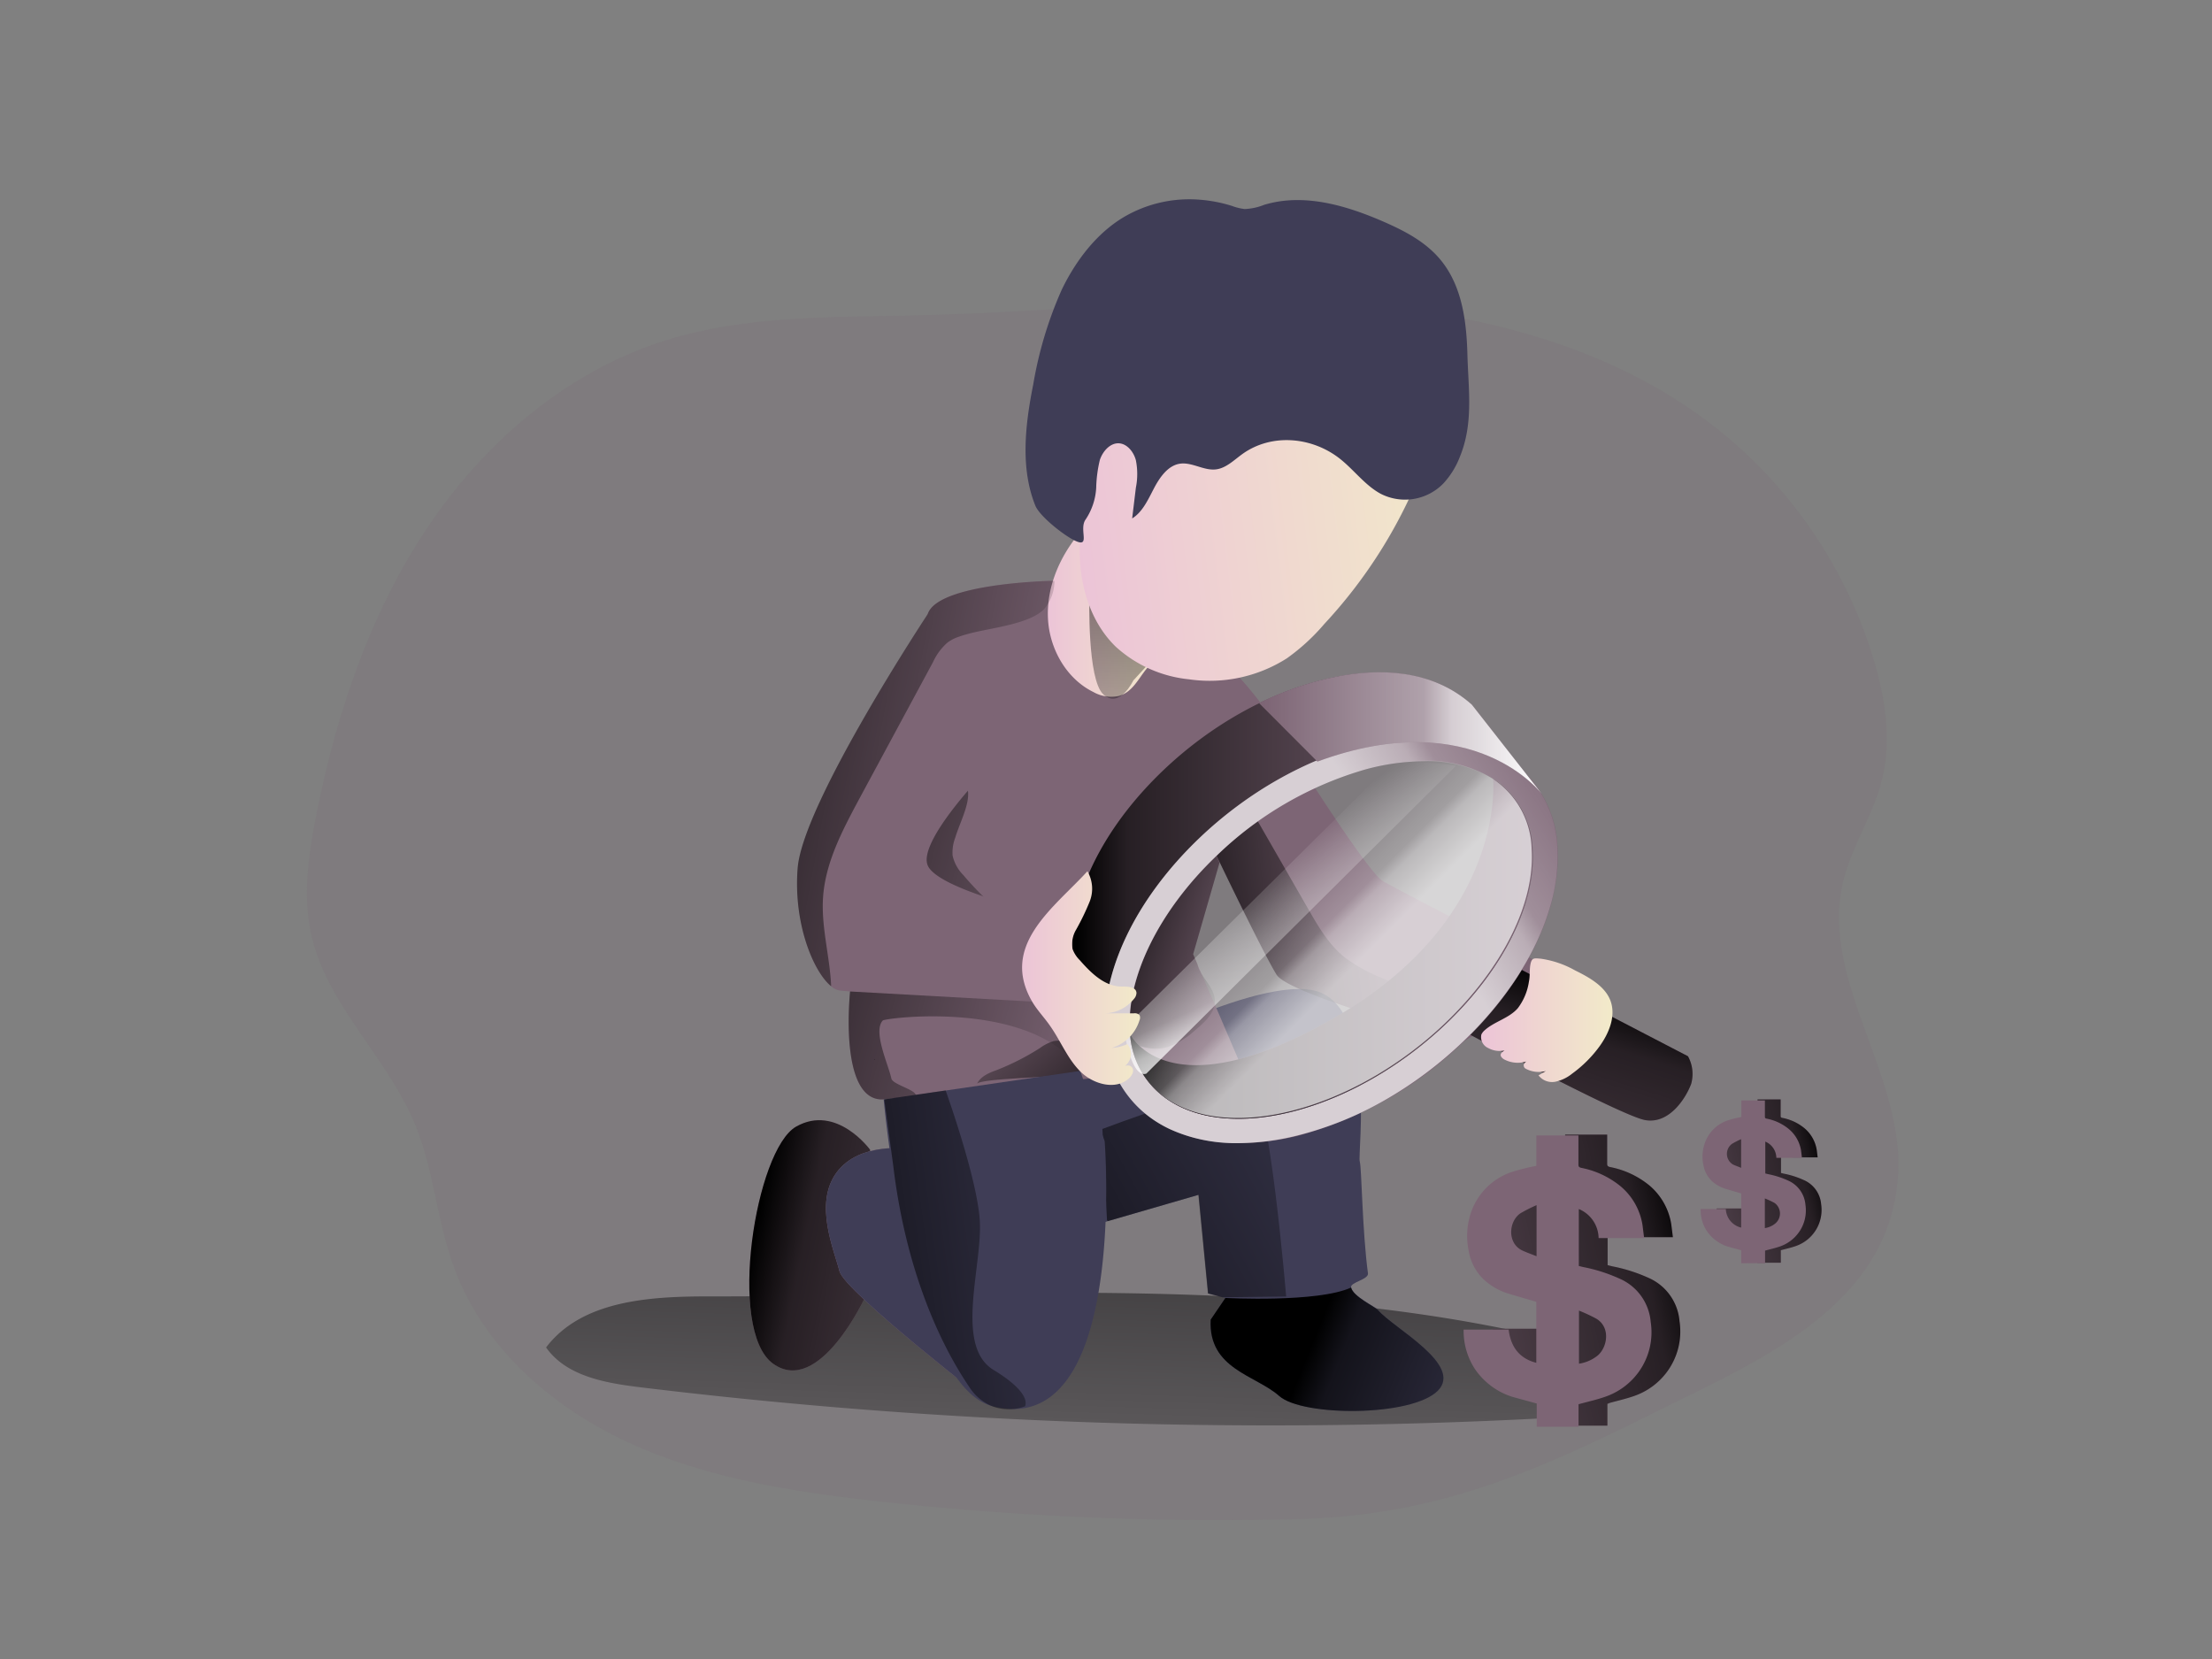 <svg xmlns="http://www.w3.org/2000/svg" xmlns:xlink="http://www.w3.org/1999/xlink" viewBox="0 0 400 300" xmlns:v="https://vecta.io/nano"><rect x="0" y="0" width="400" height="300" fill="#808080" stroke="none"/><style><![CDATA[.B{fill:#7d6575}.C{fill:#3f3d56}]]></style><defs><linearGradient id="A" x1="198.37" y1="182.71" x2="194.6" y2="300.58" gradientUnits="userSpaceOnUse"><stop offset=".01"/><stop offset=".13" stop-opacity=".69"/><stop offset="1" stop-opacity="0"/></linearGradient><linearGradient id="B" x1="135.65" y1="223.15" x2="209.32" y2="237.88" xlink:href="#A"/><linearGradient id="C" x1="178.44" y1="239.72" x2="258.7" y2="196.04" xlink:href="#A"/><linearGradient id="D" x1="197.42" y1="205.47" x2="173.07" y2="179.14" xlink:href="#A"/><linearGradient id="E" x1="203.11" y1="161.13" x2="228.61" y2="169.07" xlink:href="#A"/><linearGradient id="F" x1="213.59" y1="168.53" x2="255.81" y2="163.52" xlink:href="#A"/><linearGradient id="G" x1="132.87" y1="160.6" x2="201.22" y2="178.78" xlink:href="#A"/><linearGradient id="H" x1="289.73" y1="177.22" x2="264.02" y2="258.73" xlink:href="#A"/><linearGradient id="I" x1="189.48" y1="110.65" x2="210.74" y2="110.65" gradientUnits="userSpaceOnUse"><stop offset="0" stop-color="#ecc4d7"/><stop offset=".42" stop-color="#efd4d1"/><stop offset="1" stop-color="#f2eac9"/></linearGradient><linearGradient id="J" x1="205.91" y1="69.08" x2="203.01" y2="159.9" xlink:href="#A"/><linearGradient id="K" x1="266.48" y1="489.06" x2="336.83" y2="489.06" gradientTransform="matrix(0.99, -0.12, -0.12, -0.99, -10.95, 611.15)" xlink:href="#I"/><linearGradient id="L" x1="193.88" y1="154.37" x2="271.19" y2="154.37" xlink:href="#A"/><linearGradient id="M" x1="287.7" y1="140.55" x2="255.4" y2="160.77" gradientUnits="userSpaceOnUse"><stop offset=".02" stop-color="#fff" stop-opacity="0"/><stop offset=".58" stop-color="#fff" stop-opacity=".39"/><stop offset=".68" stop-color="#fff" stop-opacity=".68"/><stop offset="1" stop-color="#fff"/></linearGradient><linearGradient id="N" x1="267.83" y1="184.52" x2="291.56" y2="184.52" xlink:href="#I"/><linearGradient id="O" x1="158.07" y1="191.63" x2="158.29" y2="191.63" xlink:href="#A"/><linearGradient id="P" x1="140.6" y1="231.12" x2="210.61" y2="221.3" xlink:href="#A"/><linearGradient id="Q" x1="123.14" y1="132.92" x2="197.45" y2="146.71" xlink:href="#A"/><linearGradient id="R" x1="236.92" y1="242.45" x2="281.12" y2="260.32" xlink:href="#A"/><linearGradient id="S" x1="204.35" y1="171.58" x2="277.19" y2="171.58" xlink:href="#A"/><linearGradient id="T" x1="230.13" y1="159.36" x2="245.18" y2="174.41" xlink:href="#M"/><linearGradient id="U" x1="226.9" y1="149.81" x2="245.01" y2="189.05" xlink:href="#M"/><linearGradient id="V" x1="227.67" y1="132.64" x2="278.93" y2="132.64" xlink:href="#M"/><linearGradient id="W" x1="184.86" y1="176.83" x2="206.2" y2="176.83" xlink:href="#I"/><linearGradient id="X" x1="307.69" y1="226.85" x2="229.47" y2="244.25" xlink:href="#A"/><linearGradient id="Y" x1="331.53" y1="211.04" x2="287.79" y2="220.77" xlink:href="#A"/><path id="Z" d="M157.34,207.91s-6.06-8.34-13.38-4.18-12.54,36.79-4.18,42.85,16.72-12.13,16.72-12.13Z"/><path id="a" d="M179.55 254.31s-26.81-20.69-27.75-24.45-4.7-12.23-.49-17.87 13.17-4.24 13.17-4.24 19.76 23.99 15.07 46.56z"/><path id="b" d="M272.5,174l32.74,17a6.63,6.63,0,0,1,.58,5c-.9,2.44-3.93,7.41-8.41,6.53s-32.66-16-32.66-16Z"/><path id="c" d="M271.19,139c-12.62-8.09-35.83-2-52.76,14.19-11.49,11-17.23,23.82-16.3,34-.4-.25-.79-.53-1.17-.81-12.32-9.27-8.15-30.3,9.31-47s41.61-22.66,54-13.38A17.78,17.78,0,0,1,271.19,139Z"/><path id="d" d="M261.5 185.12C244.82 201 221.93 207 210.45 198.33a15.4 15.4 0 0 1-6.1-11.41s6.7 14.71 37.42-3.15S270 140.86 270 140.86a8.74 8.74 0 0 1 1 .69 15.73 15.73 0 0 1 6.16 12.1c.58 9.79-5.28 21.56-15.66 31.47z"/><path id="e" d="M266.15 127.42l12.78 16.3s-12.14-16.54-40.7-6l-10.56-10.58s23.9-12.73 38.48.28z"/><path id="f" d="M283.06 257.81v-4.17l-4.41-1.21a12.81 12.81 0 0 1-6.79-5.09 12.67 12.67 0 0 1-2-7.06H278c.38 3 1.85 5.19 5 6v-11l-4.88-1.43a11.49 11.49 0 0 1-4.73-2.7 9.4 9.4 0 0 1-2.63-5.13 13.23 13.23 0 0 1 .51-7.08 11.8 11.8 0 0 1 7.14-7.06 36.65 36.65 0 0 1 4.12-1.07l.49-.09v-5.55h7.61v5.27c0 .39.12.49.49.59a16 16 0 0 1 7.1 3.3 11.54 11.54 0 0 1 4 7.07l.29 2.32h-8.21a5.79 5.79 0 0 0-3.59-5.23v10.29l.89.22a29.2 29.2 0 0 1 6.49 2.07 9.39 9.39 0 0 1 5.62 7.85 12.29 12.29 0 0 1-2.15 9 12.47 12.47 0 0 1-6.14 4.55c-1.52.52-3.11.88-4.75 1.33v4zm7.65-21v9.6a7 7 0 0 0 3.36-1.48c1.77-1.47 2.39-5.06-.2-6.64a28.37 28.37 0 0 0-3.16-1.44zM283 227v-9.29a28.39 28.39 0 0 0-2.91 1.48c-2.11 1.41-2.45 5.32.25 6.69.83.43 1.72.73 2.65 1.1z"/><path id="g" d="M317.75 228.35V226l-2.45-.68a7.18 7.18 0 0 1-3.79-2.84 7 7 0 0 1-1.09-3.95H315a3.62 3.62 0 0 0 2.79 3.37v-6.18l-2.72-.8a6.37 6.37 0 0 1-2.65-1.5 5.26 5.26 0 0 1-1.47-2.87 7.32 7.32 0 0 1 .29-4 6.57 6.57 0 0 1 4-4 23.58 23.58 0 0 1 2.3-.6l.28-.05v-3.09H322v3c0 .21.06.28.27.33a8.91 8.91 0 0 1 4 1.85 6.45 6.45 0 0 1 2.26 4l.16 1.3h-4.63a3.23 3.23 0 0 0-2-2.94v5.76l.49.12a16 16 0 0 1 3.63 1.16 5.23 5.23 0 0 1 3.14 4.38 6.9 6.9 0 0 1-4.63 7.57c-.85.3-1.74.49-2.66.74v2.26zm4.25-11.72V222a4 4 0 0 0 1.88-.84 2.35 2.35 0 0 0-.11-3.71 16.68 16.68 0 0 0-1.77-.82zm-4.29-5.49V206a15.43 15.43 0 0 0-1.62.83 2.24 2.24 0 0 0 .13 3.74c.45.24 1 .4 1.49.62z"/></defs><path d="M343.22 212.56c1.15-18.1-14-35.13-10-52.81 1.47-6.49 5.44-12.2 7.07-18.67 1.8-7.1.65-14.64-1.44-21.67a84.52 84.52 0 0 0-28.33-41.86c-19.4-15.4-44.76-21.47-69.52-22.79s-49.54 1.66-74.32 2.24C151 57.42 135 56.9 120 61.68c-17.73 5.66-32.63 18.54-42.92 34.06s-16.3 33.54-19.91 51.8c-1.38 7.07-2.45 14.4-.89 21.43C59.12 181.72 70 191.13 75 203.2c3.5 8.39 4 17.76 7.23 26.29 5.33 14.36 17.83 25.18 31.77 31.51s29.33 8.75 44.55 10.45a559.28 559.28 0 0 0 76.11 3.25c25.51-.66 43.28-8.67 65.52-19.77 18.09-8.99 41.56-18.88 43.04-42.37z" opacity=".18" class="B"/><path d="M287.76 244c2.25.61 4.73 1.47 5.74 3.56 2.35 4.91-5.12 8.39-10.54 8.7a944.71 944.71 0 0 1-167.21-5.4c-6.31-.77-13.35-2-17-7.2 6.46-8.51 18.72-9.23 29.38-9.23 53.21.09 107.81-4.57 159.63 9.57z" fill="url(#A)"/><g class="B"><path d="M284,177l-19.41,11.35-2.73-.74c-7.69-2.13-29.11-8.27-31-11.36-2.35-3.76-10.84-21.48-10.84-21.48l4-12.26L228.61,128s18.18,29.46,21.47,31.35S284,177,284,177Z"/><use xlink:href="#Z"/></g><use xlink:href="#Z" fill="url(#B)"/><use xlink:href="#a" class="B"/><g class="C"><use xlink:href="#a"/><path d="M260 251.49c-4.7 4.71-24.46 4.71-28.69.94s-12.86-4.86-12.38-13.8l2.66-3.92-.49-.13-2.62-.69-1.73-17.83-19.44 5.64-1.88-28.08s30.25-16.91 42-14.55 8 29.62 8.46 31c.34 1 .44 12.47 1.48 20.19.15 1.13-3.24 1.61-3.05 2.54.36 1.64 4.35 3.47 4.87 4.07 2.81 3.33 15.47 9.91 10.81 14.62z"/></g><path d="M232.58 234.45l-11.53.14-2.62-.69-1.73-17.83-16.36 4.74-.16-.15-.83-16.51s23.82-9 27-7.73 6.23 38.03 6.23 38.03z" fill="url(#C)"/><path d="M219.63 181.52l4.59 10.73-64.42 6.57c-6.38.42-6.79-11.57-6.07-19.57a57.24 57.24 0 0 1 .42-3.47c2.11-13.62 5.94-32 9-45.76 2.2-9.81 4-17.26 4.61-19 1.88-5.65 22.56-6 22.56-6h.32C211.85 103.78 228.6 128 228.6 128l-8.07 28-4.78 16.55 1.5 3.5z" class="B"/><path d="M176.67 196c.63-1.35 2.17-2 3.55-2.49a45.26 45.26 0 0 0 7.85-4 8.09 8.09 0 0 1 2.45-1.24 4.67 4.67 0 0 1 4.24 1.34c4.68 4.6-1.47 4.56-5 5-1.49.24-12.67.5-13.09 1.39z" fill="url(#D)"/><path d="M220.53 156l-4.77 16.55.78 1.81a5 5 0 0 0 .37 1.05l.34.64c.92 1.55 2.3 2.94 2.42 4.7a3.76 3.76 0 0 1 0 .82c-.29 1.89-2 3.44-3.51 4.69a14.88 14.88 0 0 1-5 3.08c-2.92.84-6.12-.21-8.55-2a30 30 0 0 1-6-6.82c-1.12-1.57-2.29-3.29-2.29-5.22a7.86 7.86 0 0 1 .66-2.82c2.16-5.59 6.15-10.25 10.07-14.79l14.3-16.6a2.81 2.81 0 0 1 1.89-1.25c1 0 1.73 1 2.23 1.85l.49.87-4 12.26s.21.38.57 1.18z" fill="url(#E)"/><path d="M261.84 187.6c-7.69-2.13-29.11-8.27-31-11.35-2.35-3.76-10.84-21.48-10.84-21.48l4-12.26 12.56 21.85c1.83 3.18 3.71 6.43 6.56 8.73a29.69 29.69 0 0 0 6.46 3.63c2.18 1.03 17.15 6.21 12.26 10.88z" fill="url(#F)"/><path d="M194.94 192.87c-9.28-12.08-34.86-8.79-35.31-8.33-1.82 2 1 7.9 1.56 10.5.26 1.13 4.8 2.09 4.38 3.17l-5.78.59c-7.36.49-6.78-15.73-5.65-23.05 1.39-9 3.55-20.14 5.74-30.62.31-.38.63-.74 1-1.1 2.42-2.54 8-5.73 11.64-4.11 4.91 2.16 1.45 7.46.23 11.53a7.58 7.58 0 0 0-.49 3.27 7.29 7.29 0 0 0 1.93 3.51 56.89 56.89 0 0 0 10.3 9.49c2.37 1.69 4.95 3.28 6.5 5.74 3.55 5.68.43 13.73 3.95 19.41z" fill="url(#G)"/><use xlink:href="#b" class="B"/><use xlink:href="#b" fill="url(#H)"/><path d="M202.33 125.85a6.56 6.56 0 0 1-4.61-.71c-4.88-2.39-7.91-7.77-8.21-13.19s1.88-10.79 5.24-15a3.41 3.41 0 0 1 2.45-1.62 3.51 3.51 0 0 1 2.38 1.56c3.82 4.57 10.15 12.1 11.06 18.19.46 3.14-1.25 3.39-3.3 5.85-1.48 1.78-2.52 4.21-5.01 4.92z" fill="url(#I)"/><path d="M197,108s-.42,14.84,2.51,17.56,5.43-2.51,5.43-2.51l7.11-7.74Z" fill="url(#J)"/><path d="M239.48 112.83a37.37 37.37 0 0 1-6.78 6.22 26 26 0 0 1-17.7 3.79 23.08 23.08 0 0 1-13.2-5.86c-4.29-4.13-6.31-10.21-6.53-16.18s1.24-11.85 3-17.54a46.49 46.49 0 0 1 5.29-12.1c7.18-10.79 21-15.25 34-15.64 6.42-.2 13.24.54 18.45 4.32 3.79 2.74 6.95 8.12 6.26 13-.54 3.82-3.59 7.78-4.93 11.42a88.75 88.75 0 0 1-17.86 28.57z" fill="url(#K)"/><path d="M264 82.58a15 15 0 0 1-3 4.85 9.67 9.67 0 0 1-11.31 1.87c-2.74-1.47-4.72-4.16-7.15-6.15-5.1-4.18-12.54-4.87-17.86-1.06-1.52 1.09-2.94 2.54-4.73 2.78-2.26.31-4.46-1.4-6.7-1-2.09.38-3.54 2.45-4.6 4.48s-2.06 4.26-3.92 5.4l.67-5.54a12.78 12.78 0 0 0 0-5c-.43-1.59-1.68-3.05-3.19-3.05s-2.8 1.45-3.32 3a23.7 23.7 0 0 0-.66 5 11.45 11.45 0 0 1-1.9 5.76c-1.19 1.61.59 4.6-1.24 4.12s-7-4.52-7.85-6.56c-2.77-6.8-1.85-14.71-.39-22a71.11 71.11 0 0 1 5.15-17.1c2.59-5.36 6.34-10.2 11.18-13.1a23.37 23.37 0 0 1 13.86-3.16 26.12 26.12 0 0 1 5.75 1.12 9.58 9.58 0 0 0 2.29.56 10.45 10.45 0 0 0 3.49-.75c7.19-2.19 14.87.08 21.81 3.12 3.72 1.64 7.47 3.59 10.16 6.87 3.88 4.74 4.67 11.14 4.82 17.27.19 6.31 1.09 12.28-1.36 18.27z" class="C"/><use xlink:href="#c" class="B"/><use xlink:href="#c" fill="url(#L)"/><path d="M223.9 206.71c-6.34 0-11.89-1.63-16.12-4.82a19.81 19.81 0 0 1-7.85-14.56c-1-11.28 5.31-24.65 17-35.8 17.59-16.78 42-23.13 55.5-14.45a15.32 15.32 0 0 1 1.3.9 20 20 0 0 1 7.93 15.39c.65 11.09-5.72 24.15-17 35h0a68 68 0 0 1-29.89 17 44.7 44.7 0 0 1-10.87 1.34zm33.66-69.08A41.39 41.39 0 0 0 247 139.1a64.23 64.23 0 0 0-27 15.65c-10.52 10.05-16.5 22.37-15.61 32.16a15.37 15.37 0 0 0 6.1 11.4c11.47 8.63 34.37 2.71 51.05-13.21 10.38-9.91 16.24-21.68 15.67-31.47a15.7 15.7 0 0 0-6.16-12.1 11.26 11.26 0 0 0-1-.69 23 23 0 0 0-12.49-3.21z" class="B"/><path d="M281.61 153.39a20 20 0 0 0-7.92-15.4l-1.3-.89c-13.53-8.69-37.91-2.34-55.5 14.44-11.66 11.14-18 24.53-17 35.81a20 20 0 0 0 7.85 14.55 21.4 21.4 0 0 0 3.81 2.29 28.74 28.74 0 0 0 12.32 2.53 45.1 45.1 0 0 0 10.79-1.4 62.18 62.18 0 0 0 15.66-6.32 72.73 72.73 0 0 0 14.25-10.65c7.85-7.51 13.35-16.11 15.73-24.38a31.18 31.18 0 0 0 1.31-10.58zm-20.11 31.73C244.83 201 221.93 207 210.45 198.33a15.4 15.4 0 0 1-6.1-11.41c-.89-9.78 5.09-22.1 15.62-32.15a64.25 64.25 0 0 1 27-15.65 41.39 41.39 0 0 1 10.56-1.47 22.81 22.81 0 0 1 12.47 3.23 8.74 8.74 0 0 1 1 .69 15.7 15.7 0 0 1 6.16 12.1c.59 9.77-5.27 21.54-15.65 31.45z" fill="url(#M)" opacity=".69"/><path d="M276.48 177.49a10.5 10.5 0 0 1-2 4.81c-1.58 1.84-4.22 2.4-6 4a2.39 2.39 0 0 0-.6.77 2.16 2.16 0 0 0 1.24 2.45A4.29 4.29 0 0 0 274 189a18.65 18.65 0 0 0-2 1c-.28.18-.6.4-.63.74s.34.68.68.86a5.29 5.29 0 0 0 6-.82l-1.79 1c-.37.22-.78.53-.72.95s.34.52.63.66a5 5 0 0 0 5.7-1.09l-3.66 2.16a3.1 3.1 0 0 0 3 1.16 7.22 7.22 0 0 0 3.08-1.47 22.33 22.33 0 0 0 5-5c1.66-2.32 2.89-5.3 2-8s-3.81-4.37-6.45-5.66a17.65 17.65 0 0 0-6.24-2.13c-1.15-.09-1.56-.19-1.81.85s-.08 2.23-.31 3.28z" fill="url(#N)"/><path d="M188 165l-1.28 16.12-33-1.83-1.92-.18a3.1 3.1 0 0 1-1.47-.73c-3.16-2.53-6.87-11.25-6.06-21.37.94-11.77 23.51-45.93 23.51-45.93a30.15 30.15 0 0 1 5.35 4.19c11.14 11.09 4.52 24.81 4.52 24.81s-11.77 12.23-9.87 16.46S188 165 188 165z" class="B"/><path d="M183.17 254.8a15.78 15.78 0 0 1-3.62-.49l-.24-.07c-15-4.28-19.51-55.42-19.51-55.42h.1l35.44-5.17 4.42 12.72s3.8 48.52-16.59 48.43z" class="C"/><path d="M158.29 191.69l-.23-.08s.07-.14.23.08z" fill="url(#O)"/><path d="M185.34 254.31a7.68 7.68 0 0 1-2.17.49 8.21 8.21 0 0 1-3.86-.55 9 9 0 0 1-4-3.39c-4.08-6-11.28-19.12-13.79-40.12l-1.62-11.94 11.1-1.62c1.37 3.88 5.64 16.44 6.16 23.28.63 8.15-4.7 22.89 2.51 27.27s5.67 6.58 5.67 6.58z" fill="url(#P)"/><path d="M190.68 105.06a7.91 7.91 0 0 1-1.89 5.11c-2.78 2.81-10.2 3.43-13.92 4.51-.58.16-1.16.34-1.73.55a6.79 6.79 0 0 0-1.84 1 10.45 10.45 0 0 0-2.58 3.5l-13.38 24.81c-3 5.61-6.1 11.44-6.51 17.8-.34 5.35 1.24 10.65 1.47 16-3.15-2.53-6.87-11.25-6.06-21.37.94-11.77 23.52-45.93 23.52-45.93 1.87-5.65 22.56-6 22.56-6z" fill="url(#Q)"/><path d="M260 251.49c-4.7 4.71-24.46 4.71-28.69.94s-12.86-4.86-12.38-13.8l2.66-3.92s16.68.89 22.73-1.88c.35 1.64 4.34 3.47 4.86 4.07 2.82 3.3 15.48 9.88 10.82 14.59z" fill="url(#R)"/><use xlink:href="#d" class="B"/><use xlink:href="#d" fill="url(#S)"/><path d="M261.35 185c-16.68 15.91-39.58 21.84-51.06 13.2a15.4 15.4 0 0 1-6.1-11.41c-.89-9.78 5.09-22.1 15.62-32.15a64.22 64.22 0 0 1 27-15.65 41.26 41.26 0 0 1 10.55-1.47 22.9 22.9 0 0 1 12.45 3.23 10.4 10.4 0 0 1 1 .7 15.7 15.7 0 0 1 6.16 12.1c.62 9.74-5.24 21.5-15.62 31.45z" fill="url(#T)" opacity=".69"/><path d="M251.8 137.9L203.22 186s1.25 9.09 4.07 8.15l56-55.67a54.73 54.73 0 0 0-11.49-.58z" fill="url(#U)"/><use xlink:href="#e" class="B"/><use xlink:href="#e" fill="url(#V)"/><path d="M196.64 157.55a6.27 6.27 0 0 1 .42 5.45 44.07 44.07 0 0 1-2.45 5.09 5.07 5.07 0 0 0-.65 3.54 5.51 5.51 0 0 0 1.3 2c2 2.28 4.45 4.73 7.51 4.77 1.1 0 2.66 0 2.74 1.14a1.66 1.66 0 0 1-.46 1.1 7 7 0 0 1-5.16 2.6h5.17a1.18 1.18 0 0 1 1 .32 1.08 1.08 0 0 1 0 .93 7.53 7.53 0 0 1-5 5 7.3 7.3 0 0 0 2.79-.69 2.72 2.72 0 0 1-1.38 4.41c.67-.42 1.62-.83 2.17-.26s.13 1.47-.43 2c-2.4 2.28-6.55 1.13-8.89-1.23s-3.55-5.57-5.48-8.28c-1-1.44-2.26-2.74-3.16-4.26-5.99-10.25 3.95-17.04 9.96-23.63z" fill="url(#W)"/><use xlink:href="#f" class="B"/><use xlink:href="#f" fill="url(#X)"/><g class="B"><path d="M277.89 258v-4.2l-4.42-1.21a12.87 12.87 0 0 1-6.8-5.09 12.61 12.61 0 0 1-2-7.06h8.14c.37 3 1.84 5.19 5 6v-11.03l-4.87-1.43a11.49 11.49 0 0 1-4.73-2.7 9.27 9.27 0 0 1-2.63-5.12 13.16 13.16 0 0 1 .49-7.09 11.75 11.75 0 0 1 7.14-7.08 36.1 36.1 0 0 1 4.12-1.07l.49-.1v-5.5h7.61v5.27c0 .39.12.49.49.59a16.12 16.12 0 0 1 7.1 3.31 11.48 11.48 0 0 1 4 7.07l.29 2.32h-8.23a5.8 5.8 0 0 0-3.58-5.25v10.3l.88.21a29.42 29.42 0 0 1 6.49 2.08 9.38 9.38 0 0 1 5.63 7.84 12.26 12.26 0 0 1-2.15 9 12.43 12.43 0 0 1-6.14 4.54c-1.53.53-3.12.88-4.76 1.33V258zm7.64-21v9.6a7.05 7.05 0 0 0 3.37-1.47c1.76-1.48 2.38-5.07-.2-6.65a29.39 29.39 0 0 0-3.17-1.48zm-7.67-9.8v-9.27a26.43 26.43 0 0 0-2.91 1.47c-2.11 1.41-2.45 5.32.25 6.69.84.4 1.73.7 2.66 1.08z"/><use xlink:href="#g"/></g><use xlink:href="#g" fill="url(#Y)"/><path d="M314.86 228.44v-2.35l-2.45-.68a7.23 7.23 0 0 1-3.79-2.84 7 7 0 0 1-1.09-3.95h4.55a3.61 3.61 0 0 0 2.78 3.37v-6.18l-2.72-.8a6.48 6.48 0 0 1-2.65-1.5 5.36 5.36 0 0 1-1.47-2.87 7.31 7.31 0 0 1 .29-4 6.64 6.64 0 0 1 4-4 21 21 0 0 1 2.3-.59l.28-.06V199h4.26v2.94c0 .22.07.29.28.34a8.92 8.92 0 0 1 4 1.85 6.37 6.37 0 0 1 2.26 3.95l.16 1.3h-4.63a3.23 3.23 0 0 0-2-2.94v5.76l.49.12a16 16 0 0 1 3.63 1.16 5.25 5.25 0 0 1 3.14 4.38 6.84 6.84 0 0 1-1.2 5 7 7 0 0 1-3.44 2.55c-.85.29-1.74.49-2.66.74v2.26zm4.28-11.72v5.36a3.9 3.9 0 0 0 1.88-.83 2.35 2.35 0 0 0-.11-3.71 16.52 16.52 0 0 0-1.76-.82zm-4.29-5.5V206a14.69 14.69 0 0 0-1.63.83 2.24 2.24 0 0 0 .14 3.74c.47.23 1 .4 1.49.61z" class="B"/></svg>